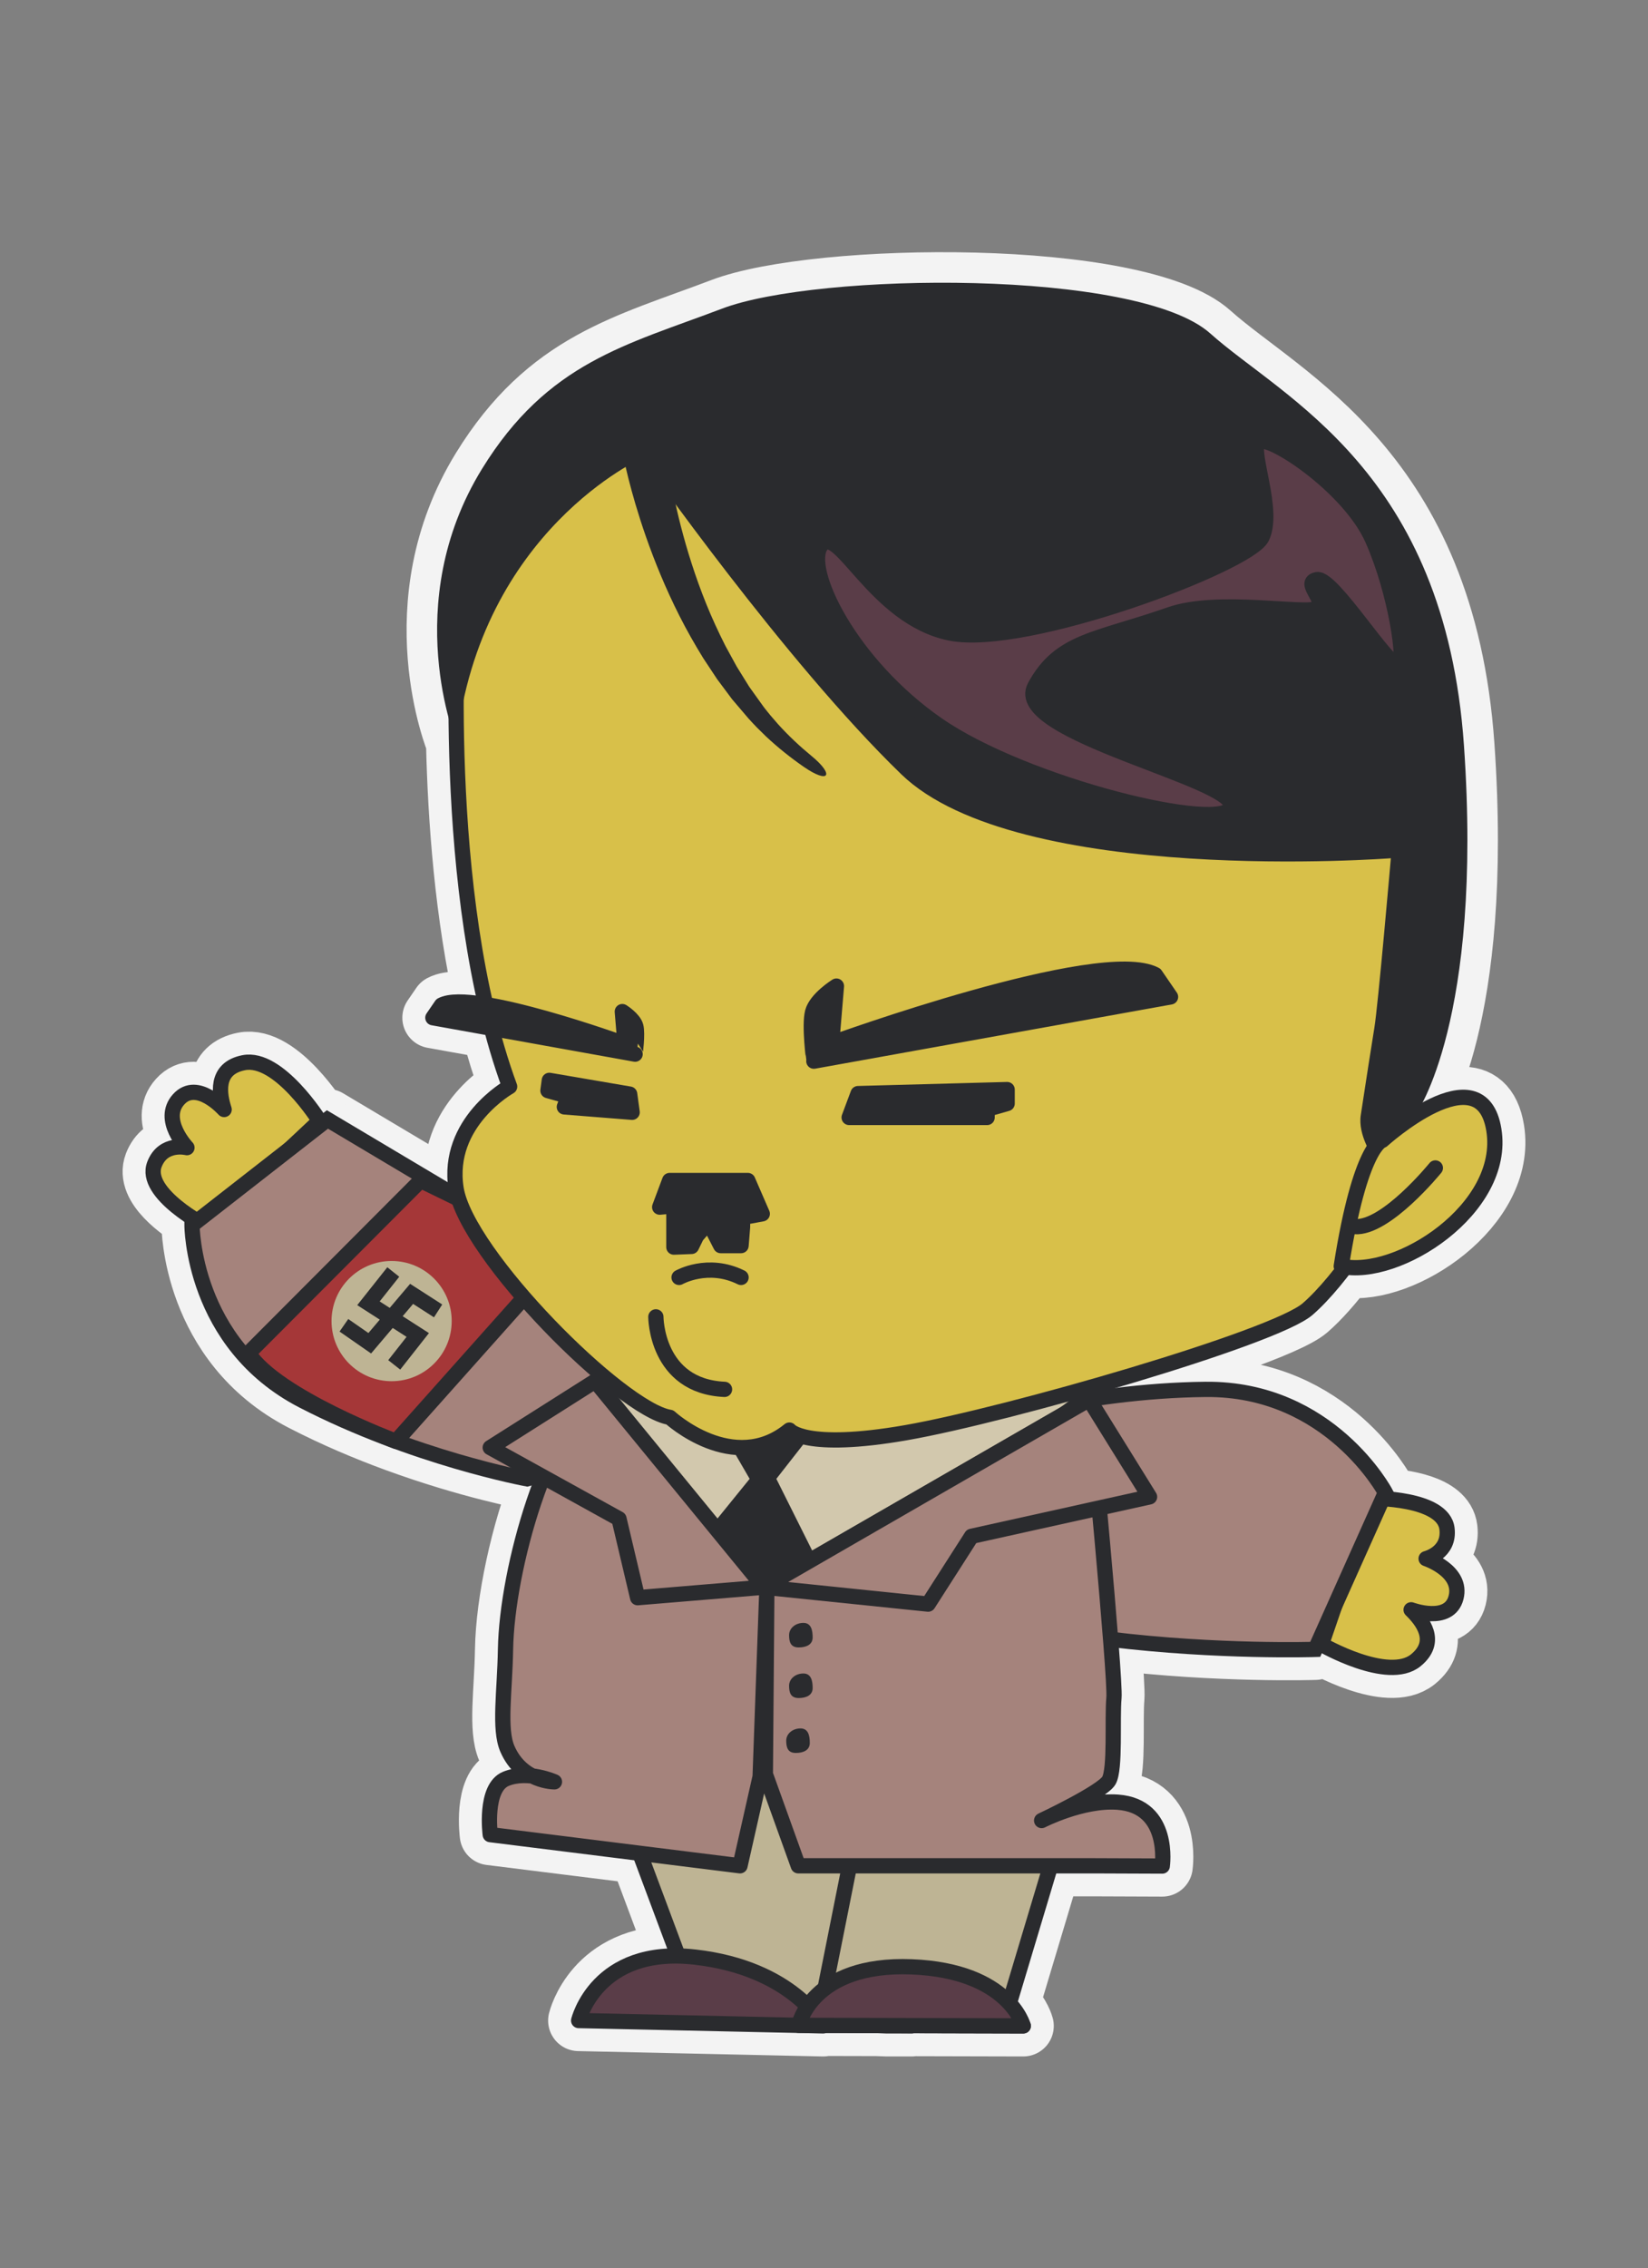 <?xml version="1.0" encoding="utf-8"?>
<!-- Generator: Adobe Illustrator 16.0.0, SVG Export Plug-In . SVG Version: 6.00 Build 0)  -->
<!DOCTYPE svg PUBLIC "-//W3C//DTD SVG 1.1//EN" "http://www.w3.org/Graphics/SVG/1.1/DTD/svg11.dtd">
<svg version="1.1" id="Layer_1" xmlns="http://www.w3.org/2000/svg" xmlns:xlink="http://www.w3.org/1999/xlink" x="0px" y="0px"
	 width="216px" height="297.167px" viewBox="0 0 216 297.167" enable-background="new 0 0 216 297.167" xml:space="preserve">
<rect x="0" y="0" width="216" height="297.167" fill="#808080" stroke="none"/>
<path fill="none" stroke="#F3F3F3" stroke-width="8" stroke-linecap="round" stroke-linejoin="round" stroke-miterlimit="10" d="
	M176.336,165.983c7.472,1.126,21.087-7.875,19.46-17.962c-1.066-6.614-6.757-4.195-10.717-1.598l0.55-0.543
	c0,0,8.75-12.193,6.25-48.193s-23.75-45.5-33.25-54s-51.5-8-64-3.25s-22.84,6.999-31.459,21
	c-10.875,17.667-3.333,35.837-3.333,35.837c0-0.002,0-0.004,0.001-0.006c0.221,9.951,1.13,22.641,3.819,34.342
	c-2.586-0.42-4.73-0.498-5.79,0.069l-1.134,1.654l7.684,1.383c0.69,2.631,1.477,5.193,2.378,7.639c0,0-8.371,4.667-7.019,13.333
	c0.059,0.371,0.162,0.771,0.287,1.182l-17.147-10.21l-4.908,3.828l3.871-3.633c0,0-5.338-8.537-9.938-7.631
	c-3.84,0.756-3.188,4.206-2.563,6.131c0,0-3.542-4.001-5.959-1.334c-2.416,2.667,1.084,6.333,1.084,6.333s-3.112-0.792-4.258,2.188
	c-1.112,2.891,3.323,6.038,5.604,7.427l-0.685,0.535c0,0,0,15.49,14.5,22.99c4.144,2.143,8.319,3.897,12.173,5.311
	c0.037,0.014,0.06,0.022,0.06,0.022l0.001,0c9.604,3.518,17.183,4.917,17.183,4.917l1.717-0.476l0.384,0.212
	c-2.914,7.331-4.821,16.357-4.929,22.65c-0.094,5.495-0.885,10.383,0.25,12.996c0.823,1.896,2.099,2.957,3.275,3.552
	c-1.079-0.13-2.317-0.102-3.463,0.364c-2.875,1.167-2.063,7.313-2.063,7.313l19.597,2.445l5.029,13.457
	c-10.98-0.182-13.037,8.457-13.037,8.457l32.056,0.702c0,0-0.018-0.032-0.036-0.064l7.05,0.017l1.324,0.047h3.246v-0.036
	l14.636,0.036c0,0-0.357-1.378-1.819-2.973l5.399-18.003h5.681l8.957,0.034c0,0,1.152-7.854-5.832-8.368
	c-3.753-0.276-7.954,1.463-9.429,2.141c1.793-0.866,7.525-3.705,8.263-4.975c0.875-1.507,0.416-8.167,0.666-10.833
	c0.065-0.691-0.124-3.66-0.437-7.665c14.26,1.723,26.813,1.314,26.813,1.314l2.54-5.675l-1.716,5.018c0,0,8.715,5.042,12.355,2.087
	c3.039-2.467,0.846-5.209-0.608-6.618c0,0,5.003,1.876,5.89-1.612c0.886-3.488-3.924-5.088-3.924-5.088s3.12-0.758,2.736-3.927
	c-0.371-3.075-5.765-3.777-8.431-3.936l0.354-0.793c0,0-7.256-13.685-23.579-13.519c-5.785,0.059-11.333,0.67-16.09,1.434
	l2.678-1.994l-0.906,0.078c12.719-3.65,25.196-7.865,27.698-10.029C172.946,170.156,174.726,168.123,176.336,165.983z
	 M99.629,232.758l0.875-24.28l1.125,22.303l0.428,1.948l-2.497,0.337L99.629,232.758z"/>
<g>
	
		<path fill="#D8C049" stroke="#2A2B2E" stroke-width="2" stroke-linecap="round" stroke-linejoin="round" stroke-miterlimit="10" d="
		M27.129,160.698l14.75-13.843c0,0-5.338-8.537-9.938-7.631c-3.84,0.756-3.188,4.206-2.563,6.131c0,0-3.542-4.001-5.959-1.334
		c-2.416,2.667,1.084,6.333,1.084,6.333s-3.112-0.792-4.258,2.188C18.764,156.392,27.129,160.698,27.129,160.698z"/>
	<path fill="#A5837C" stroke="#2A2B2E" stroke-width="2" stroke-miterlimit="10" d="M42.916,146.66l-17.75,13.843
		c0,0,0,15.49,14.5,22.99s29.416,10.25,29.416,10.25l10.834-3l3.194-7.246l-16.944-22.994L42.916,146.66z"/>
	
		<path fill="#A53738" stroke="#2A2B2E" stroke-width="2" stroke-linecap="round" stroke-linejoin="round" stroke-miterlimit="10" d="
		M70.082,168.438l-18.184,20.389c0,0-15.67-5.861-19.326-11.555l22.566-22.613l10.365,5.05L70.082,168.438z"/>
	<circle fill="#BEB494" cx="51.328" cy="173.076" r="7.875"/>
	<polyline fill="none" stroke="#2A2B2E" stroke-width="2" stroke-miterlimit="10" points="51.546,166.645 48.293,170.743 
		54.754,174.895 51.671,178.812 	"/>
	<polyline fill="none" stroke="#2A2B2E" stroke-width="2" stroke-miterlimit="10" points="45.075,173.625 48.463,175.979 
		53.949,169.509 57.421,171.742 	"/>
	
		<path fill="#D8C049" stroke="#2A2B2E" stroke-width="2" stroke-linecap="round" stroke-linejoin="round" stroke-miterlimit="10" d="
		M179.752,196.289l-6.547,19.14c0,0,8.715,5.042,12.355,2.087c3.039-2.467,0.846-5.209-0.608-6.618c0,0,5.003,1.876,5.89-1.612
		c0.886-3.488-3.924-5.088-3.924-5.088s3.12-0.758,2.736-3.927C189.16,196.175,179.752,196.289,179.752,196.289z"/>
	<path fill="#A5837C" stroke="#2A2B2E" stroke-width="2" stroke-miterlimit="10" d="M172.381,216.086l9.197-20.545
		c0,0-7.256-13.685-23.579-13.519c-16.325,0.166-30.792,4.724-30.792,4.724l-8.166,7.725l1.082,20.987
		c0,0,10.863-2.466,25.232-0.711C159.702,216.5,172.381,216.086,172.381,216.086z"/>
	
		<polygon fill="#D2C8AD" stroke="#2A2B2E" stroke-width="2" stroke-linecap="round" stroke-linejoin="round" stroke-miterlimit="10" points="
		144.587,181.462 125.83,195.425 100.129,207.938 87.273,192.441 78.004,180.938 98.379,185.438 	"/>
	
		<path fill="#D8C049" stroke="#2A2B2E" stroke-width="2" stroke-linecap="round" stroke-linejoin="round" stroke-miterlimit="10" d="
		M60.129,79.354c0,0-2.666,37.667,6.666,63c0,0-8.371,4.667-7.019,13.333c1.353,8.667,21.687,29,28.019,30
		c0,0,8.334,7.667,15.668,1.667c0,0,2,2.667,15.332,0.333c13.334-2.333,48.209-12.393,52.584-16.176s10.416-12.824,9.75-14.824
		l6.346-18.583c0,0,0.988-33.417-0.346-33.417s0,1.667-1.334,0c-1.332-1.667-85.666-54.667-92-53
		c-6.332,1.667-23.666,14.333-23.666,14.333L60.129,79.354z"/>
	
		<path fill="#D8C049" stroke="#2A2B2E" stroke-width="2" stroke-linecap="round" stroke-linejoin="round" stroke-miterlimit="10" d="
		M181.171,149.401c0,0,12.958-11.714,14.625-1.38s-12.667,19.534-20,17.867C178.296,149.979,181.171,149.401,181.171,149.401z"/>
	
		<polygon fill="#BEB494" stroke="#2A2B2E" stroke-width="2" stroke-linecap="round" stroke-linejoin="round" stroke-miterlimit="10" points="
		119.482,230.379 119.482,265.413 116.236,265.413 91.98,264.555 81.143,235.549 	"/>
	
		<polygon fill="#BEB494" stroke="#2A2B2E" stroke-width="2" stroke-linecap="round" stroke-linejoin="round" stroke-miterlimit="10" points="
		139.295,239.115 131.409,265.406 134.118,265.413 107.173,265.344 112.118,240.549 	"/>
	<path fill="none" stroke="#2A2B2E" stroke-width="2" stroke-linecap="round" stroke-linejoin="round" stroke-miterlimit="10" d="
		M95.129,226.438"/>
	
		<path fill="#A5837C" stroke="#2A2B2E" stroke-width="2" stroke-linecap="round" stroke-linejoin="round" stroke-miterlimit="10" d="
		M146.004,222.437c-0.25,2.667,0.209,9.326-0.666,10.833s-8.813,5.237-8.813,5.237s5.336-2.745,9.979-2.404
		c6.984,0.514,5.832,8.368,5.832,8.368l-8.957-0.034h-38.75l-4.316-12l0.191-23.959l-0.875,24.28l-2.637,11.679l-32.738-4.084
		c0,0-0.813-6.145,2.063-7.313s6.354,0.396,6.354,0.396s-4.273,0.043-6.166-4.312c-1.135-2.613-0.344-7.501-0.25-12.996
		c0.184-10.76,5.625-29.524,12.375-34.108l21.5,25.917l42.625-24.584C142.754,183.354,146.254,219.771,146.004,222.437z"/>
	<path fill="none" stroke="#2A2B2E" stroke-width="2" stroke-linecap="round" stroke-linejoin="round" stroke-miterlimit="10" d="
		M188.129,153.013c0,0-6.491,8.002-10.583,7.685"/>
	
		<path fill="#2A2B2E" stroke="#2A2B2E" stroke-width="2" stroke-linecap="round" stroke-linejoin="round" stroke-miterlimit="10" d="
		M106.504,132.593c0.459-1.75,3.125-3.405,3.125-3.405l-0.625,7.478c0,0,35.25-12.812,42.416-8.978l2,2.917l-46.75,8.417
		C106.67,139.02,106.045,134.343,106.504,132.593z"/>
	
		<path fill="#2A2B2E" stroke="#2A2B2E" stroke-width="2" stroke-linecap="round" stroke-linejoin="round" stroke-miterlimit="10" d="
		M83.336,134.46c-0.26-0.992-1.771-1.931-1.771-1.931l0.354,4.24c0,0-19.986-7.264-24.051-5.091l-1.134,1.654l26.508,4.772
		C83.241,138.104,83.596,135.452,83.336,134.46z"/>
	
		<polygon fill="#2A2B2E" stroke="#2A2B2E" stroke-width="2" stroke-linecap="round" stroke-linejoin="round" stroke-miterlimit="10" points="
		112.463,143.272 111.295,146.399 129.379,146.399 129.379,145.324 132.004,144.572 132.004,142.746 	"/>
	
		<polygon fill="#2A2B2E" stroke="#2A2B2E" stroke-width="2" stroke-linecap="round" stroke-linejoin="round" stroke-miterlimit="10" points="
		82.529,143.339 82.854,145.721 73.967,145.015 74.486,143.629 71.819,142.88 71.999,141.538 	"/>
	
		<polygon fill="#2A2B2E" stroke="#2A2B2E" stroke-width="2" stroke-linecap="round" stroke-linejoin="round" stroke-miterlimit="10" points="
		97.129,163.187 94.463,163.187 92.879,160.104 91.295,161.937 90.635,163.293 88.322,163.383 88.322,157.982 86.463,158.146 
		87.768,154.658 98.016,154.658 99.91,159.021 97.324,159.501 97.324,160.751 	"/>
	<path fill="none" stroke="#2A2B2E" stroke-width="2" stroke-linecap="round" stroke-linejoin="round" stroke-miterlimit="10" d="
		M89.004,167.354c0,0,3.771-2.156,8.125,0"/>
	<path fill="none" stroke="#2A2B2E" stroke-width="2" stroke-linecap="round" stroke-linejoin="round" stroke-miterlimit="10" d="
		M85.963,172.521c0,0,0,9.083,9,9.5"/>
	<path fill="#2A2B2E" d="M87.3,58.842c0,0,0.029,0.247,0.083,0.709c0.061,0.459,0.154,1.163,0.302,2.052
		c0.292,1.781,0.78,4.338,1.56,7.366c0.781,3.027,1.855,6.525,3.322,10.152c0.732,1.814,1.578,3.649,2.504,5.482
		c0.492,0.901,0.988,1.808,1.486,2.719c0.547,0.882,1.098,1.768,1.646,2.653c0.607,0.848,1.213,1.695,1.818,2.539
		c0.277,0.385,0.652,0.82,0.973,1.226l0.996,1.149c1.375,1.518,2.857,2.906,4.379,4.154c3.045,2.5,2.313,3.732-1.054,1.398
		c-1.683-1.167-3.349-2.49-4.931-3.974l-1.179-1.159c-0.37-0.398-0.722-0.741-1.11-1.188c-0.711-0.833-1.424-1.67-2.137-2.507
		c-0.657-0.881-1.313-1.762-1.969-2.641c-0.604-0.913-1.205-1.821-1.803-2.724c-1.135-1.84-2.188-3.694-3.116-5.533
		c-1.862-3.674-3.3-7.247-4.391-10.358c-1.091-3.114-1.833-5.768-2.31-7.651c-0.238-0.942-0.404-1.687-0.52-2.215
		c-0.105-0.527-0.163-0.809-0.163-0.809c-0.313-1.537,0.679-3.037,2.216-3.35c1.538-0.313,3.039,0.68,3.352,2.218
		c0.016,0.078,0.028,0.154,0.037,0.231L87.3,58.842z"/>
	<path fill="#2A2B2E" d="M182.295,112.438c0,0-48.916,3.75-64.166-11S84.172,60.005,84.172,60.005S63.004,69.44,59.837,97.274
		c0,0-7.542-18.17,3.333-35.837c8.619-14.001,18.959-16.25,31.459-21s54.5-5.25,64,3.25s30.75,18,33.25,54s-6.25,48.193-6.25,48.193
		l-5.708,5.64c0,0-1.967-2.824-1.568-5.427c0.62-4.049,1.472-9.579,1.776-11.405C180.629,131.688,182.295,112.438,182.295,112.438z"
		/>
	
		<path fill="#5A3D48" stroke="#2A2B2E" stroke-width="2" stroke-linecap="round" stroke-linejoin="round" stroke-miterlimit="10" d="
		M107.629,71.438c-2.291,3,3.708,15.5,15.25,23.5s37.708,14.334,38.5,10.75s-29.042-9.666-25.75-15.75s8.052-6.039,17.734-9.426
		c6.322-2.212,17.891,0.093,19.266-0.824s-2.042-3.416,0-3.75s9.291,11.5,10.75,11.25c0.912-0.156-0.37-9.507-3.498-16.545
		c-3.127-7.039-13.961-14.037-15.002-12.705s2.25,9,0.5,12.5s-30.917,14.5-40.834,12.5C114.629,80.938,109.92,68.438,107.629,71.438
		z"/>
	
		<path fill="#5A3D48" stroke="#2A2B2E" stroke-width="2" stroke-linecap="round" stroke-linejoin="round" stroke-miterlimit="10" d="
		M75.843,264.711c0,0,2.318-9.758,15.204-8.317c12.887,1.441,16.852,9.019,16.852,9.019L75.843,264.711z"/>
	
		<path fill="#5A3D48" stroke="#2A2B2E" stroke-width="2" stroke-linecap="round" stroke-linejoin="round" stroke-miterlimit="10" d="
		M104.681,265.341c0,0,1.687-8.181,14.803-7.667c12.76,0.5,14.635,7.739,14.635,7.739L104.681,265.341z"/>
	<polygon fill="#2A2B2E" points="95.879,189.648 98.254,193.743 92.775,200.5 100.129,207.938 107.045,204.329 101.754,193.743 
		105.963,188.365 103.441,188.104 	"/>
	<path fill="#2A2B2E" d="M106.513,214.521c0,0.915-0.797,1.309-1.832,1.309s-1.258-0.693-1.258-1.608
		c0-0.915,0.84-1.608,1.875-1.608S106.513,213.606,106.513,214.521z"/>
	<path fill="#2A2B2E" d="M106.513,221.15c0,0.915-0.797,1.309-1.832,1.309s-1.258-0.693-1.258-1.608c0-0.915,0.84-1.608,1.875-1.608
		S106.513,220.235,106.513,221.15z"/>
	<path fill="#2A2B2E" d="M106.138,228.345c0,0.915-0.797,1.309-1.832,1.309s-1.258-0.693-1.258-1.608
		c0-0.915,0.84-1.608,1.875-1.608S106.138,227.43,106.138,228.345z"/>
	
		<polygon fill="#A5837C" stroke="#2A2B2E" stroke-width="2" stroke-linecap="round" stroke-linejoin="round" stroke-miterlimit="10" points="
		100.129,207.938 121.648,210.155 127.338,201.27 150.67,196.104 142.754,183.354 	"/>
	
		<polygon fill="#A5837C" stroke="#2A2B2E" stroke-width="2" stroke-linecap="round" stroke-linejoin="round" stroke-miterlimit="10" points="
		100.129,207.938 83.573,209.313 81.129,198.979 64.254,189.648 78.004,180.938 	"/>
</g>
</svg>

